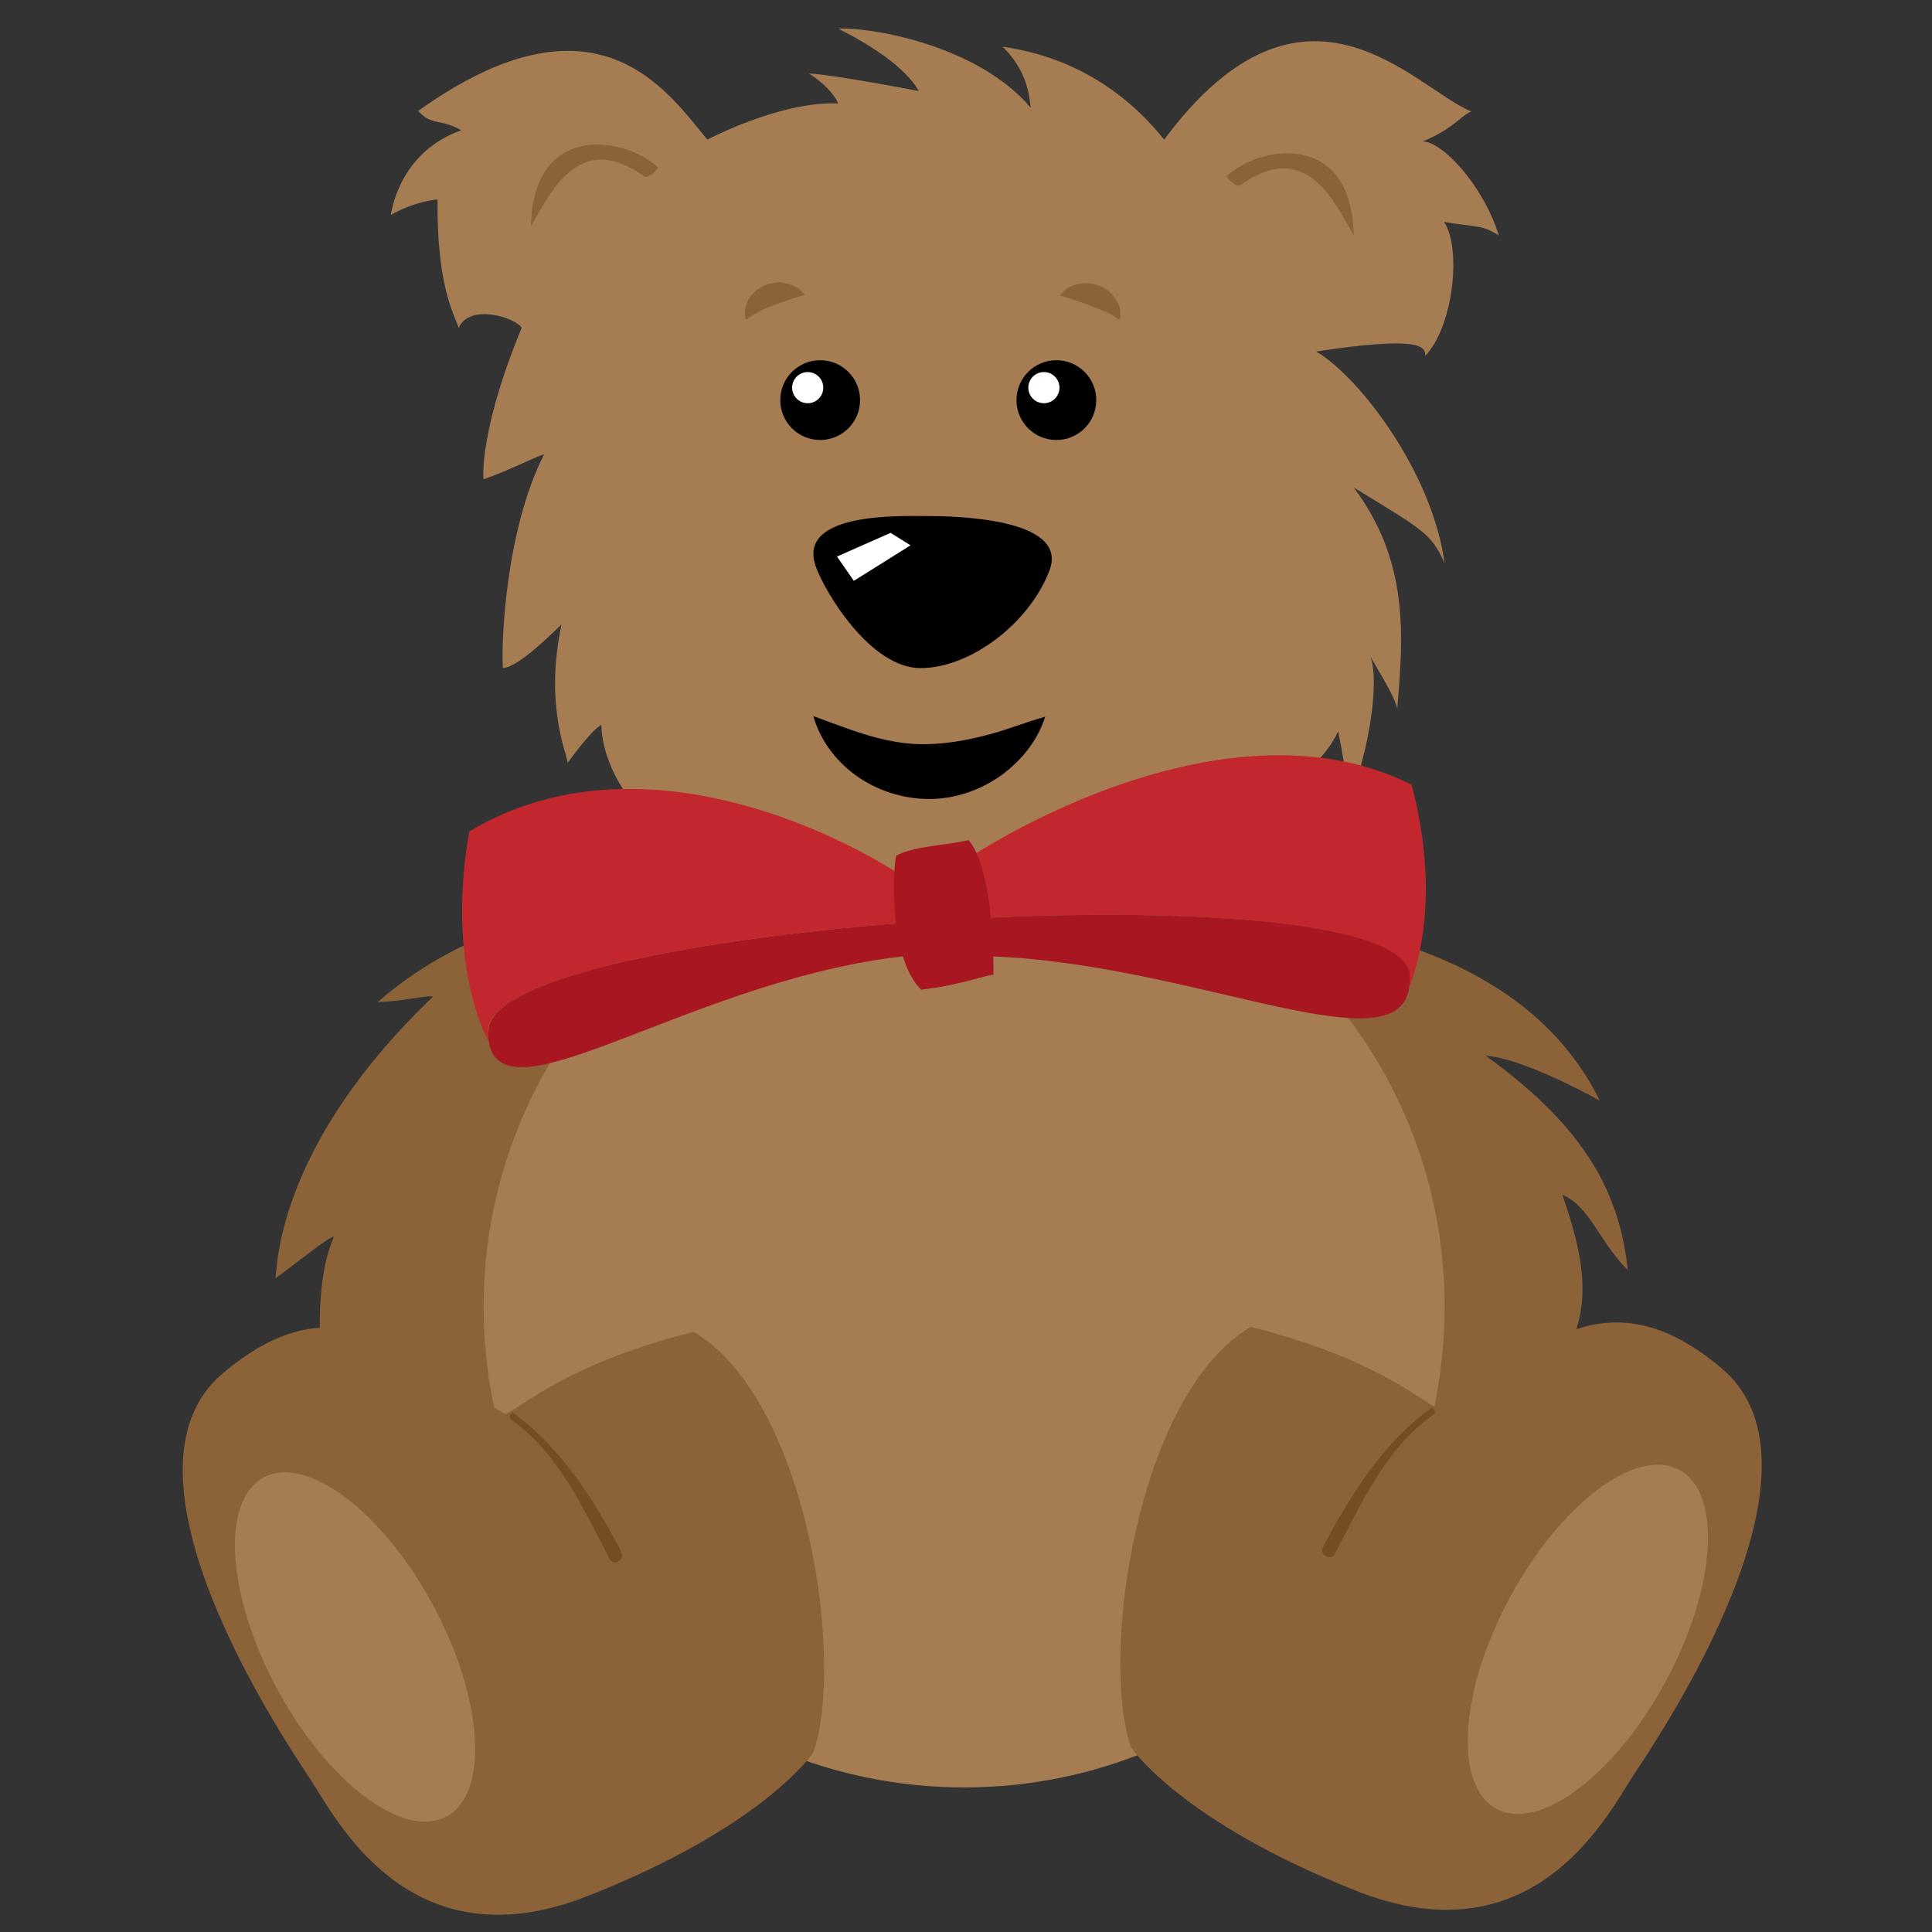 <?xml version="1.0" encoding="utf-8"?>
<!-- Generator: Adobe Illustrator 22.0.0, SVG Export Plug-In . SVG Version: 6.00 Build 0)  -->
<svg version="1.1" id="Calque_1" xmlns="http://www.w3.org/2000/svg" xmlns:xlink="http://www.w3.org/1999/xlink" x="0px" y="0px"
	 viewBox="60 60 310 310" style="enable-background:new 0 0 432 432;" xml:space="preserve">
<rect x="60" y="60" width="310" height="310" fill="#333333" stroke="none"/>
<style type="text/css">
	.st0{fill:#754C24;}
	.st1{fill:#E6E6E6;}
	.st2{fill:#4D4D4D;}
	.st3{fill:#808080;}
	.st4{fill:#006837;}
	.st5{fill:#C1272D;}
	.st6{fill:#CCCCCC;}
	.st7{fill:#EAC675;}
	.st8{fill:#FBB03B;}
	.st9{fill:#FFFFFF;}
	.st10{fill:#8C6239;}
	.st11{fill:#A67C52;}
	.st12{fill:#A81621;}
	.st13{fill:#D6A14D;}
	.st14{fill:#C69C6D;}
	.st15{fill:#84D1A6;}
	.st16{fill:#8FAADB;}
	.st17{fill:#E0A6C2;}
	.st18{fill:#603813;}
	.st19{fill:#ED1C24;}
	.st20{fill:#4D9370;}
	.st21{fill:#7CC6E0;}
	.st22{fill:#2F7DA8;}
	.st23{fill:#F15A24;}
	.st24{fill:#009245;}
	.st25{fill:#662D91;}
	.st26{fill:#679CBA;}
	.st27{fill:#C77F2C;}
	.st28{fill:#831925;}
	.st29{fill:#E6E5E5;}
	.st30{fill:#AE5860;}
	.st31{fill:#C6B198;}
	.st32{fill:none;stroke:#000000;stroke-width:2;stroke-miterlimit:10;}
	.st33{fill:#AA3642;}
	.st34{fill:#901C25;}
	.st35{fill:#F1F1F1;}
	.st36{fill:#E42528;}
	.st37{fill:#736358;}
	.st38{fill:#F29222;}
	.st39{fill:#754D24;}
	.st40{fill:#094D84;}
	.st41{fill:#1660A7;}
	.st42{fill:#C59B6C;}
	.st43{fill:#A1272D;}
	.st44{fill:#036838;}
</style>
<g>
	<g>
		<path class="st10" d="M175.8,205.3c-25.9-1.9-43.2,5-55.2,15.5c4.7-0.2,7.4-1.1,8.9-0.9c-24.4,23.3-25,42.3-25.3,45.2
			c3.8-2.7,8-6.3,9.4-6.7c-3.8,8.5-1.8,23.3-1.6,25.3c2.7-6,2.9-8.7,3.4-9.6c1.1,10.1,12.3,17.2,29.7,17.4
			C140.9,279.6,175.8,205.3,175.8,205.3z"/>
		<path class="st10" d="M250,206.2c41,1.1,59.1,15,66.7,30.4c-3.6-2-13.2-6.9-18.3-7.2c16.8,12.1,21.5,22.8,22.8,34.4
			c-4.7-4.7-6-10.1-10.5-12.1c3.6,11,11.8,33.3-28,38.7C276.4,252.3,250,206.2,250,206.2z"/>
	</g>
	<path class="st11" d="M288.7,117.1c4.6-4.9,5.8-17.4,3-21.5c5.1,0.9,6.1,0.4,8.8,2.2c-2.5-8.1-9.1-15.1-12.2-15.1
		c5.2-2.2,6.1-4.2,7.8-4.8c-9.1-3.7-26.7-25.9-49.3,4.5c-8.5-10.6-18.8-13.9-25.9-14.9c3.9,3.9,4.2,7.6,4.5,9.8
		c-8.8-10.4-26.5-13-30.9-12.7c9,4.5,12,8.3,12.9,10c-10-1.9-16.1-2.8-17.6-2.8c2.4,1.5,4.1,3.4,4.7,4.8c-9.3-0.4-21,5.8-21,5.8
		c-6.3-7.5-17.6-25.2-46.4-4.6c2.1,2.4,3.6,1.2,6.9,3.1c-9.4,3.4-11,11.9-11.3,13.6c3.7-2.1,6.7-2.4,7.5-2.5
		c-0.1,13.4,2.4,17.9,3.4,20.6c1.8-4,9.2-1.6,10.1,0c-6.1,14.8-6.3,22.7-6.1,24.3c3.6-1.2,8.5-3.7,9.7-4
		c-6.3,12.4-6.9,30.8-6.6,34.3c2.5-0.2,7.5-5.2,9.4-7c-2.7,12.7,0.7,20.3,1,22.2c2.4-3.3,4.3-5.5,5.4-6.1c0,5.8,4.8,18.2,23.1,24.7
		c-24.9,12.8-42,38.7-42,68.7c0,42.6,34.5,77.1,77.1,77.1s77.1-34.5,77.1-77.1c0-31.8-19.2-59.1-46.7-70.9
		c18.1-6.8,28-17.2,29.6-21.5c1.6,7.8,1.6,10.6,1.6,12.1c4.6-12.8,4.6-21.6,3.6-24c2.7,4.5,4,6.9,4.3,8.3c1-11.8,1.9-23.6-7-35.5
		c11.2,6.9,12.4,7.3,14.6,12.2c-1.9-14.3-13.4-29.7-20.6-34C287.7,113.9,288.7,115.5,288.7,117.1z"/>
	<g>
		<g>
			<path class="st10" d="M241.5,340.4c-5.1-14.5,0.9-56.7,19.2-67.5c20.1,5.1,26.8,11.6,30.2,13.2c15-8.7,26.4-22.6,45.4-6.5
				c19,16.1-10.1,59-14.1,65.1c-4,6-15.7,30-44.3,18.8C249.4,352.3,241.5,340.4,241.5,340.4z"/>
			
				<ellipse transform="matrix(0.475 -0.88 0.88 0.475 -119.303 446.583)" class="st11" cx="314.9" cy="323.3" rx="30.9" ry="14.2"/>
			<g>
				<path class="st0" d="M289.7,285.9c-7.7,5.5-13.1,14.1-17.4,22.3c-0.7,1.3,1.3,2.4,1.9,1.1c4.1-7.8,8.1-16.8,15.5-22.1
					C290.9,286.5,289.7,285.9,289.7,285.9z"/>
			</g>
		</g>
		<g>
			<path class="st10" d="M190.5,341.2c5.1-14.5-0.9-56.7-19.2-67.5c-20.1,5.1-26.8,11.6-30.2,13.2c-15-8.7-26.4-22.6-45.4-6.5
				s10.1,59,14.1,65.1c4,6,15.7,30,44.3,18.8S190.5,341.2,190.5,341.2z"/>
			
				<ellipse transform="matrix(0.88 -0.475 0.475 0.88 -140.024 94.683)" class="st11" cx="117.1" cy="324.1" rx="14.2" ry="30.9"/>
			<g>
				<path class="st0" d="M142.3,286.7c7.7,5.5,13.1,14.1,17.4,22.3c0.7,1.3-1.3,2.4-1.9,1.1c-4.1-7.8-8.1-16.8-15.5-22.1
					C141.1,287.2,142.3,286.7,142.3,286.7z"/>
			</g>
		</g>
	</g>
	<g>
		<path d="M190.9,150.9c-3.1-8.7,13.4-8.1,17.6-8.1s23.1,0.2,19.9,8.7c-3.2,8.5-12.7,15.7-20.7,15.7S192.4,155.1,190.9,150.9z"/>
		<polygon class="st9" points="202.9,145.5 194.3,149.3 197,153.2 206.1,147.5 		"/>
	</g>
	<path d="M217.7,178.1c-3.1,0.8-5.9,1.2-8.7,1.3c-2.8,0.1-5.6-0.3-8.6-1.1c-3-0.8-6.1-2-9.9-3.4c1.1,3.8,3.5,7.1,6.8,9.5
		c3.3,2.4,7.5,3.8,11.8,3.8c4.3,0,8.4-1.5,11.7-3.9c3.2-2.4,5.7-5.5,6.9-9.3C223.9,176.1,220.8,177.4,217.7,178.1z"/>
	<g>
		<g>
			<circle cx="191.6" cy="124.2" r="6.4"/>
			<circle class="st9" cx="189.6" cy="122.2" r="2.5"/>
		</g>
		<g>
			<circle cx="229.5" cy="124.2" r="6.4"/>
			<circle class="st9" cx="227.5" cy="122.2" r="2.5"/>
		</g>
	</g>
	<g>
		<path class="st10" d="M179.7,111.3c-0.4-1.1-0.1-2.4,0.5-3.4c0.6-1,1.6-1.7,2.7-2.2c1.1-0.4,2.3-0.5,3.4-0.2
			c1.1,0.3,2.1,0.8,2.8,1.8c-1.1,0.4-2,0.6-2.8,0.9c-0.8,0.3-1.5,0.5-2.2,0.8c-0.7,0.3-1.3,0.5-2,0.8
			C181.5,110.2,180.7,110.6,179.7,111.3z"/>
		<path class="st10" d="M239.6,111.3c-1-0.7-1.7-1.1-2.5-1.4c-0.7-0.3-1.4-0.6-2-0.8c-0.7-0.3-1.4-0.5-2.2-0.8
			c-0.8-0.3-1.7-0.5-2.8-0.9c0.7-1,1.7-1.6,2.8-1.8c1.1-0.3,2.3-0.2,3.4,0.2c1.1,0.4,2.1,1.2,2.7,2.2
			C239.7,108.9,240,110.2,239.6,111.3z"/>
	</g>
	<g>
		<path class="st10" d="M165.6,86.9c-5.4-5.1-20.1-7.3-20.4,9.4c3.1-5.2,7.6-15.7,18.3-7.9C164.6,88.4,165.6,86.9,165.6,86.9z"/>
		<path class="st10" d="M256.8,88.3c5.4-5.1,20.1-7.3,20.4,9.4c-3.1-5.2-7.6-15.7-18.3-7.9C257.8,89.8,256.8,88.3,256.8,88.3z"/>
	</g>
	<g>
		<path class="st5" d="M286.1,218.5c0.1-0.6,0.1-1.4,0-2.1c-1.6-17.7-146.5-8.7-147.8,8.8c0,0.7,0,1.2,0,1.8c-3-6.1-5.8-17.8-3-33.6
			c29.8-17.8,66.6,4.3,72.8,9.6c6.5-6.1,47.7-32.4,78.4-17.1C290.5,201.1,288.5,212.2,286.1,218.5z"/>
		<path class="st12" d="M286.1,218.5c0,0.2-0.1,0.4-0.1,0.6c-3,12.1-36.3-5.1-68.8-5.7l-10.9-0.1c-33.9,3.3-64.4,26.4-67.7,14.6
			c-0.1-0.3-0.1-0.6-0.2-0.9c-0.1-0.5-0.1-1.1,0-1.8c1.2-17.5,146.2-26.5,147.8-8.8C286.2,217.2,286.2,217.9,286.1,218.5z"/>
		<path class="st12" d="M203.8,197.3c-0.7,3.2-0.9,16.7,4,21.5c6.1-0.7,10.6-2.4,11.6-2.4c0.1-8.1-1-18.2-4-21.6
			C211.7,195.7,206.7,195.7,203.8,197.3z"/>
	</g>
</g>
</svg>
